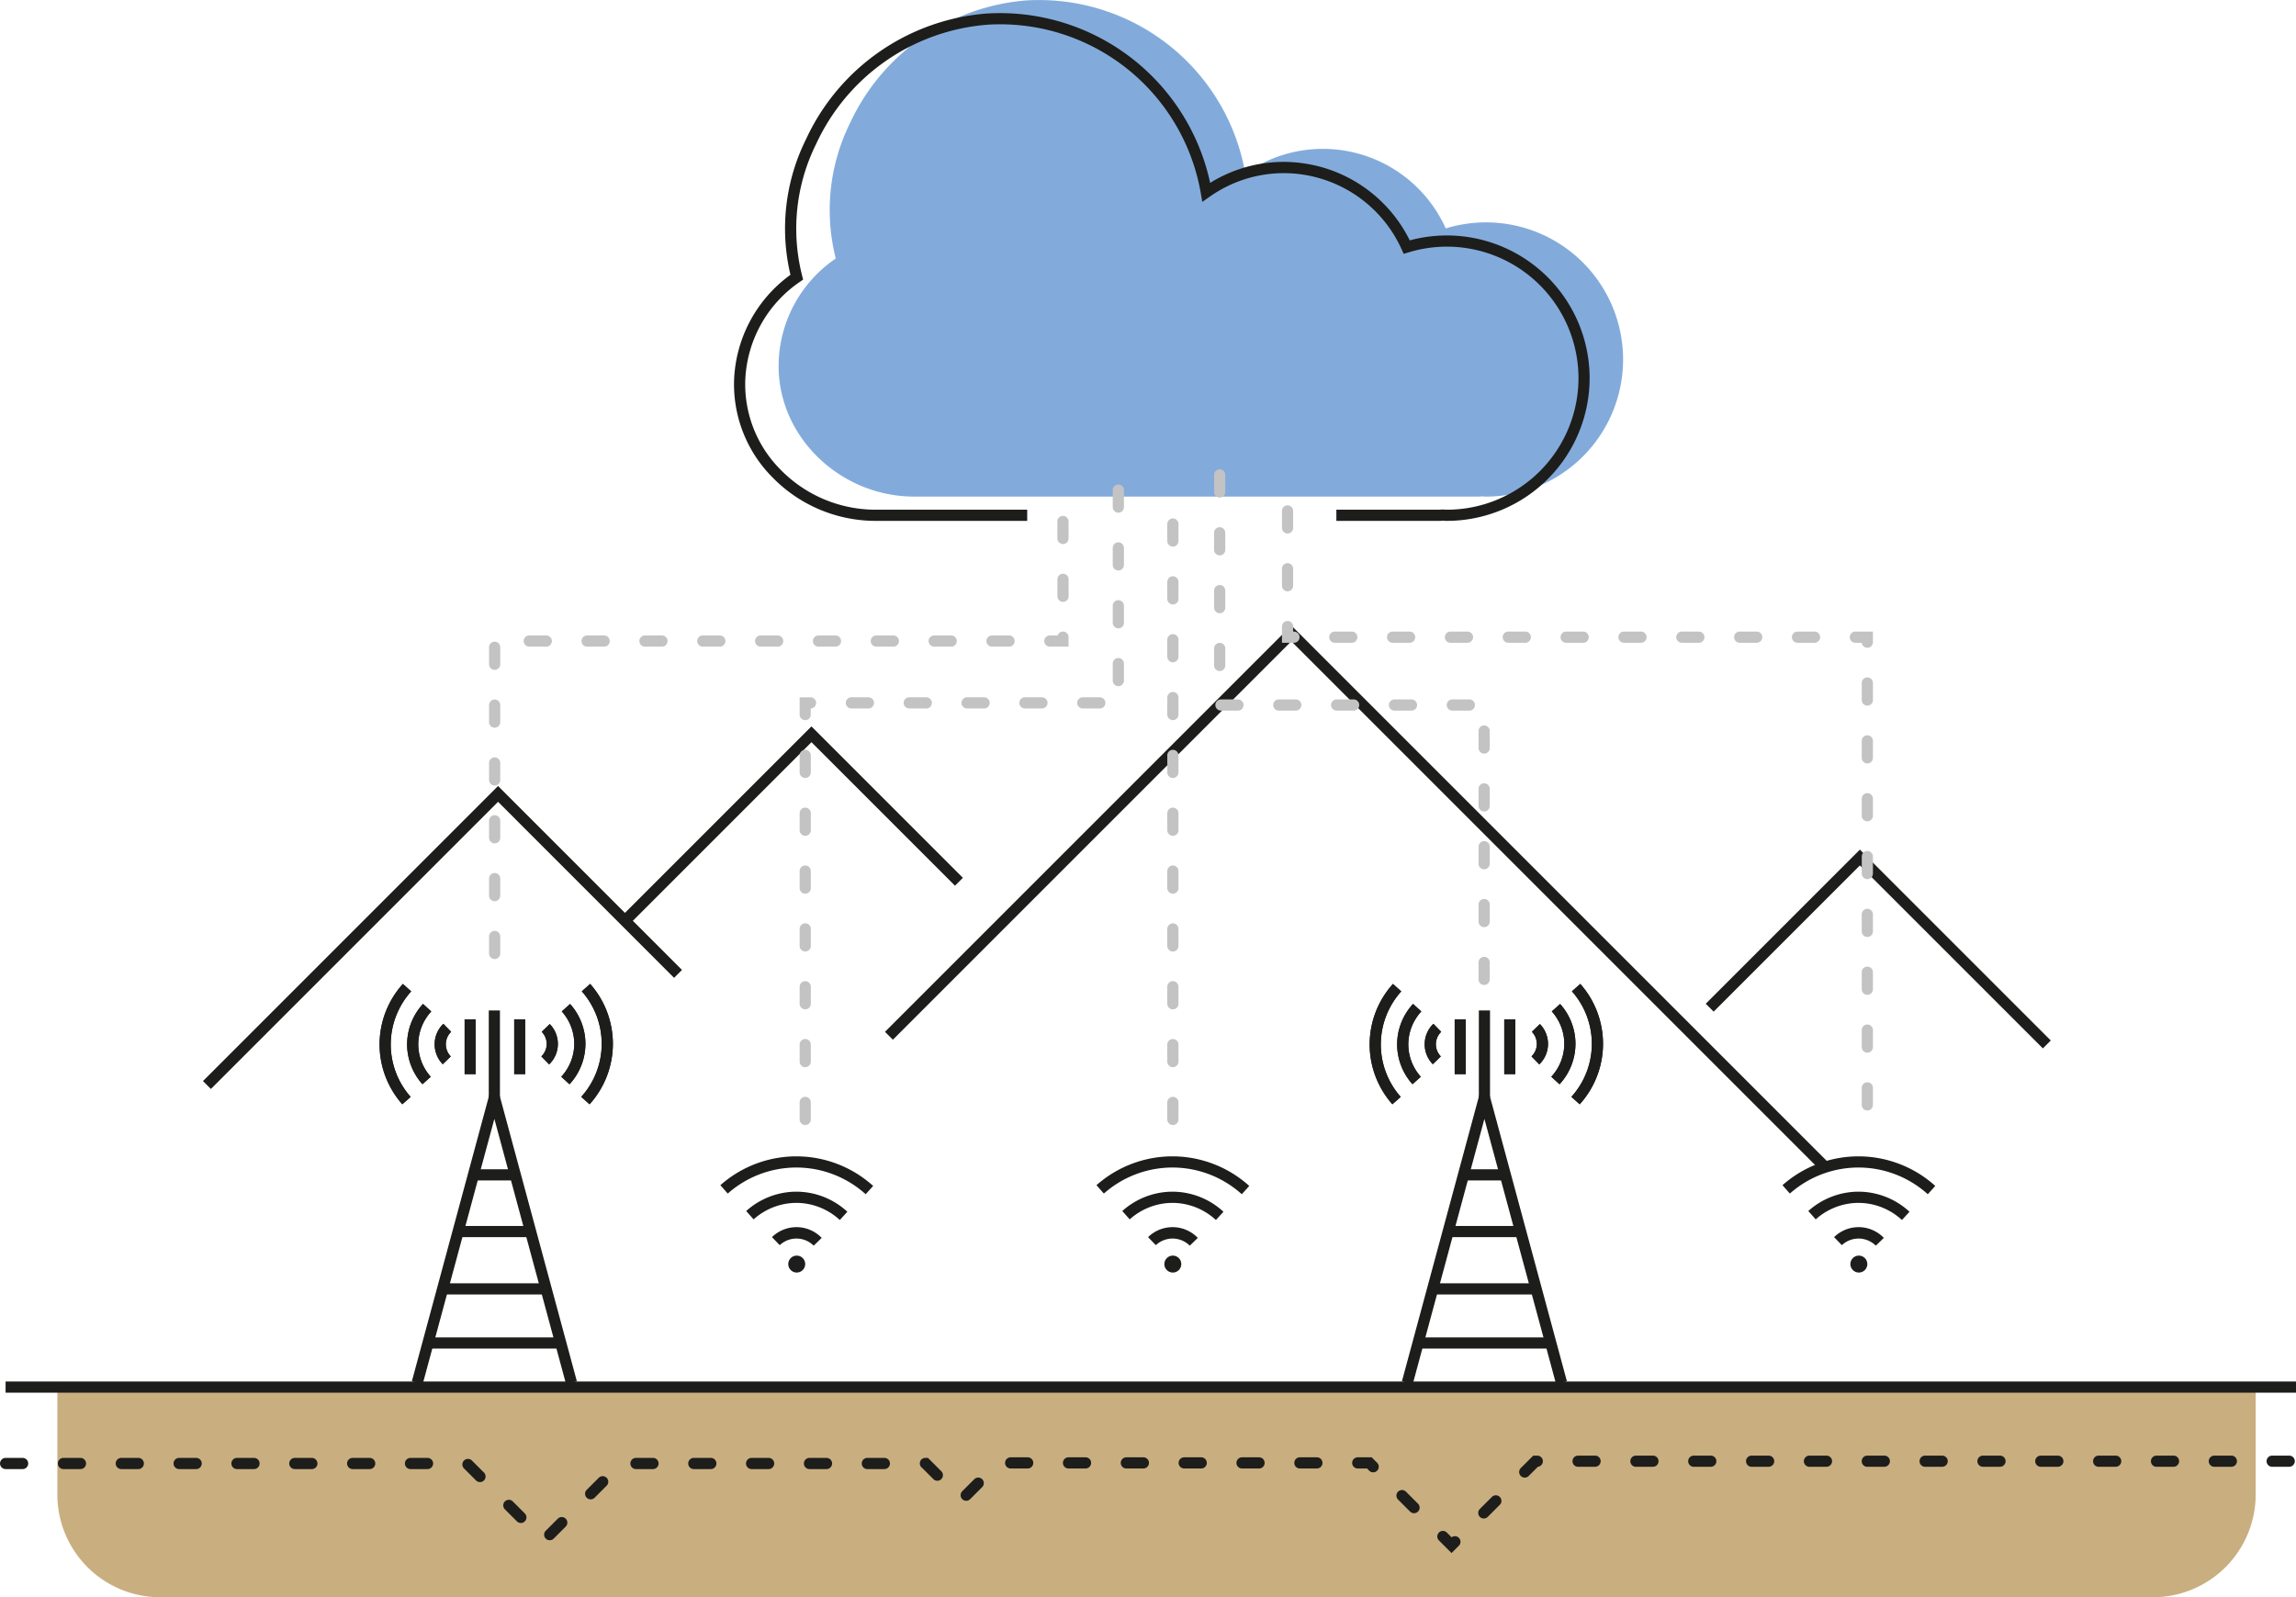 <svg xmlns="http://www.w3.org/2000/svg" width="189.73" height="131.998" viewBox="0 0 189.73 131.998"><g transform="translate(-1316.134 -2041.532)"><g transform="translate(1731.943 2086.648)"><g transform="translate(-351.468 -45.117)"><path d="M-252.849-26.739a11.333,11.333,0,0,0-3.321.5,11.137,11.137,0,0,0-10.148-6.574,11.093,11.093,0,0,0-6.416,2.039,17.3,17.3,0,0,0-18.044-14.31A17.59,17.59,0,0,0-305.39-34.96a16.233,16.233,0,0,0-1.184,11.208,10.755,10.755,0,0,0-4.718,8.546c-.2,6.118,5.072,11.129,11.194,11.129h46.692c.063,0,.123-.017.187-.018.124,0,.246.018.372.018a11.331,11.331,0,0,0,11.331-11.331A11.331,11.331,0,0,0-252.849-26.739Z" transform="translate(311.298 45.117)" fill="#82abdb"/></g><path d="M-258.376-1.395c-.084,0-.167-.006-.249-.011l-.138-.008a.8.8,0,0,1-.171.019h-8.576v-.923h8.576a1.4,1.4,0,0,1,.176-.019l.2.01c.061,0,.122.009.185.009a10.882,10.882,0,0,0,10.87-10.87,10.882,10.882,0,0,0-10.87-10.869,10.865,10.865,0,0,0-3.186.477l-.388.119-.167-.37a10.708,10.708,0,0,0-9.726-6.3,10.622,10.622,0,0,0-6.15,1.955l-.6.42-.124-.719a16.829,16.829,0,0,0-17.564-13.928A17.056,17.056,0,0,0-310.5-32.54a15.73,15.73,0,0,0-1.152,10.9l.075.31-.264.18a10.34,10.34,0,0,0-4.516,8.179,9.984,9.984,0,0,0,2.883,7.309,10.985,10.985,0,0,0,7.849,3.344h12.567v.923h-12.567a11.912,11.912,0,0,1-8.512-3.625A10.9,10.9,0,0,1-317.281-13a11.268,11.268,0,0,1,4.659-8.73,16.58,16.58,0,0,1,1.289-11.209,17.978,17.978,0,0,1,15-10.388,17.772,17.772,0,0,1,18.393,14,11.53,11.53,0,0,1,6.094-1.734,11.633,11.633,0,0,1,10.4,6.485,11.774,11.774,0,0,1,3.071-.406,11.806,11.806,0,0,1,11.793,11.793A11.806,11.806,0,0,1-258.376-1.395Z" transform="translate(-37.868 -0.676)" fill="#1d1d1b"/><path d="M-387.909,85.429l-.653-.653,24.382-24.382,15.2,15.2-.653.653L-364.179,61.7Z" transform="translate(-10.473 -40.554)" fill="#1d1d1b"/><path d="M-219.736,83.86l-43.707-43.707L-296.369,73.08l-.653-.653,33.579-33.579,44.36,44.36Z" transform="translate(-45.657 -32.273)" fill="#1d1d1b"/><path d="M-331.858,68.819l-.653-.653,15.774-15.774,12.513,12.513-.653.653-11.86-11.86Z" transform="translate(-32.017 -37.479)" fill="#1d1d1b"/><path d="M-158.994,85.359l-15.121-15.121L-186.2,82.322l-.653-.653,12.737-12.737,15.774,15.774Z" transform="translate(-88.002 -43.836)" fill="#1d1d1b"/><g transform="translate(-384.443 36.192)"><g transform="translate(2.669 7.617)"><rect width="3.451" height="0.923" transform="translate(5.088 7.704)" fill="#1d1d1b"/><rect width="5.944" height="0.923" transform="translate(3.822 12.389)" fill="#1d1d1b"/><rect width="8.509" height="0.923" transform="translate(2.542 17.127)" fill="#1d1d1b"/><rect width="11.02" height="0.923" transform="translate(1.333 21.598)" fill="#1d1d1b"/><path d="M-347.783,124.791l-5.925-21.924-5.925,21.924-.892-.241,6.817-25.222,6.817,25.222Z" transform="translate(360.525 -99.328)" fill="#1d1d1b"/></g><rect width="0.923" height="7.19" transform="translate(9.024 2.196)" fill="#1d1d1b"/><rect width="0.923" height="4.551" transform="translate(7.022 2.924)" fill="#1d1d1b"/><rect width="0.923" height="4.551" transform="translate(11.118 2.924)" fill="#1d1d1b"/><g transform="translate(13.37 0.003)"><path d="M-342.5,95.678l-.645-.662a1.429,1.429,0,0,0,.441-1.031,1.437,1.437,0,0,0-.41-1l.664-.642a2.357,2.357,0,0,1,.67,1.646A2.347,2.347,0,0,1-342.5,95.678Z" transform="translate(343.144 -89.028)" fill="#1d1d1b"/><path d="M-337.1,96.91l-.686-.617a6.551,6.551,0,0,0,1.689-4.386,6.551,6.551,0,0,0-1.646-4.335l.692-.611a7.471,7.471,0,0,1,1.878,4.946A7.472,7.472,0,0,1-337.1,96.91Z" transform="translate(341.083 -86.961)" fill="#1d1d1b"/><path d="M-342.5,95.678l-.645-.662a1.429,1.429,0,0,0,.441-1.031,1.437,1.437,0,0,0-.41-1l.664-.642a2.357,2.357,0,0,1,.67,1.646A2.347,2.347,0,0,1-342.5,95.678Z" transform="translate(343.144 -89.028)" fill="#1d1d1b"/><path d="M-339.792,96.29l-.68-.624a4.025,4.025,0,0,0,1.073-2.721,4.026,4.026,0,0,0-1.033-2.677l.689-.614a4.944,4.944,0,0,1,1.268,3.291A4.943,4.943,0,0,1-339.792,96.29Z" transform="translate(342.117 -87.996)" fill="#1d1d1b"/><path d="M-339.792,96.29l-.68-.624a4.025,4.025,0,0,0,1.073-2.721,4.026,4.026,0,0,0-1.033-2.677l.689-.614a4.944,4.944,0,0,1,1.268,3.291A4.943,4.943,0,0,1-339.792,96.29Z" transform="translate(342.117 -87.996)" fill="#1d1d1b"/><path d="M-337.1,96.91l-.686-.617a6.551,6.551,0,0,0,1.689-4.386,6.551,6.551,0,0,0-1.646-4.335l.692-.611a7.471,7.471,0,0,1,1.878,4.946A7.472,7.472,0,0,1-337.1,96.91Z" transform="translate(341.083 -86.961)" fill="#1d1d1b"/></g><path d="M-356.8,95.655a2.358,2.358,0,0,1-.67-1.646,2.348,2.348,0,0,1,.72-1.693l.645.661a1.432,1.432,0,0,0-.441,1.032,1.437,1.437,0,0,0,.41,1Z" transform="translate(362.021 -89.016)" fill="#1d1d1b"/><path d="M-362.983,96.905a7.471,7.471,0,0,1-1.878-4.946,7.474,7.474,0,0,1,1.926-5l.686.617a6.552,6.552,0,0,0-1.689,4.386,6.55,6.55,0,0,0,1.646,4.335Z" transform="translate(364.861 -86.956)" fill="#1d1d1b"/><path d="M-356.8,95.655a2.358,2.358,0,0,1-.67-1.646,2.348,2.348,0,0,1,.72-1.693l.645.661a1.432,1.432,0,0,0-.441,1.032,1.437,1.437,0,0,0,.41,1Z" transform="translate(362.021 -89.016)" fill="#1d1d1b"/><path d="M-359.9,96.281a4.947,4.947,0,0,1-1.268-3.291,4.943,4.943,0,0,1,1.316-3.345l.68.624a4.023,4.023,0,0,0-1.073,2.721,4.024,4.024,0,0,0,1.033,2.677Z" transform="translate(363.443 -87.99)" fill="#1d1d1b"/><path d="M-359.9,96.281a4.947,4.947,0,0,1-1.268-3.291,4.943,4.943,0,0,1,1.316-3.345l.68.624a4.023,4.023,0,0,0-1.073,2.721,4.024,4.024,0,0,0,1.033,2.677Z" transform="translate(363.443 -87.99)" fill="#1d1d1b"/><path d="M-362.983,96.905a7.471,7.471,0,0,1-1.878-4.946,7.474,7.474,0,0,1,1.926-5l.686.617a6.552,6.552,0,0,0-1.689,4.386,6.55,6.55,0,0,0,1.646,4.335Z" transform="translate(364.861 -86.956)" fill="#1d1d1b"/></g><g transform="translate(-302.628 36.192)"><g transform="translate(2.669 7.617)"><rect width="3.451" height="0.923" transform="translate(5.088 7.704)" fill="#1d1d1b"/><rect width="5.944" height="0.923" transform="translate(3.822 12.389)" fill="#1d1d1b"/><rect width="8.51" height="0.923" transform="translate(2.542 17.127)" fill="#1d1d1b"/><rect width="11.02" height="0.923" transform="translate(1.333 21.598)" fill="#1d1d1b"/><path d="M-226.74,124.791l-.892-.241,6.817-25.222L-214,124.55l-.892.241-5.925-21.924Z" transform="translate(227.631 -99.328)" fill="#1d1d1b"/></g><rect width="0.923" height="7.19" transform="translate(9.024 2.196)" fill="#1d1d1b"/><rect width="0.923" height="4.551" transform="translate(7.022 2.924)" fill="#1d1d1b"/><rect width="0.923" height="4.551" transform="translate(11.117 2.924)" fill="#1d1d1b"/><g transform="translate(13.37 0.003)"><path d="M-209.6,95.678l-.645-.662a1.433,1.433,0,0,0,.441-1.031,1.44,1.44,0,0,0-.41-1l.664-.642a2.357,2.357,0,0,1,.67,1.646A2.349,2.349,0,0,1-209.6,95.678Z" transform="translate(210.249 -89.028)" fill="#1d1d1b"/><path d="M-204.2,96.91l-.687-.617a6.551,6.551,0,0,0,1.689-4.386,6.548,6.548,0,0,0-1.646-4.335l.692-.611a7.471,7.471,0,0,1,1.878,4.946A7.472,7.472,0,0,1-204.2,96.91Z" transform="translate(208.189 -86.961)" fill="#1d1d1b"/><path d="M-209.6,95.678l-.645-.662a1.433,1.433,0,0,0,.441-1.031,1.44,1.44,0,0,0-.41-1l.664-.642a2.357,2.357,0,0,1,.67,1.646A2.349,2.349,0,0,1-209.6,95.678Z" transform="translate(210.249 -89.028)" fill="#1d1d1b"/><path d="M-206.9,96.29l-.681-.624a4.025,4.025,0,0,0,1.074-2.721,4.026,4.026,0,0,0-1.034-2.677l.689-.614a4.945,4.945,0,0,1,1.268,3.291A4.946,4.946,0,0,1-206.9,96.29Z" transform="translate(209.222 -87.996)" fill="#1d1d1b"/><path d="M-206.9,96.29l-.681-.624a4.025,4.025,0,0,0,1.074-2.721,4.026,4.026,0,0,0-1.034-2.677l.689-.614a4.945,4.945,0,0,1,1.268,3.291A4.946,4.946,0,0,1-206.9,96.29Z" transform="translate(209.222 -87.996)" fill="#1d1d1b"/><path d="M-204.2,96.91l-.687-.617a6.551,6.551,0,0,0,1.689-4.386,6.548,6.548,0,0,0-1.646-4.335l.692-.611a7.471,7.471,0,0,1,1.878,4.946A7.472,7.472,0,0,1-204.2,96.91Z" transform="translate(208.189 -86.961)" fill="#1d1d1b"/></g><path d="M-223.909,95.655a2.36,2.36,0,0,1-.67-1.646,2.346,2.346,0,0,1,.72-1.693l.645.661a1.433,1.433,0,0,0-.441,1.032,1.44,1.44,0,0,0,.41,1Z" transform="translate(229.127 -89.016)" fill="#1d1d1b"/><path d="M-230.088,96.905a7.471,7.471,0,0,1-1.878-4.946,7.475,7.475,0,0,1,1.926-5l.686.617a6.552,6.552,0,0,0-1.689,4.386,6.547,6.547,0,0,0,1.646,4.335Z" transform="translate(231.966 -86.956)" fill="#1d1d1b"/><path d="M-223.909,95.655a2.36,2.36,0,0,1-.67-1.646,2.346,2.346,0,0,1,.72-1.693l.645.661a1.433,1.433,0,0,0-.441,1.032,1.44,1.44,0,0,0,.41,1Z" transform="translate(229.127 -89.016)" fill="#1d1d1b"/><path d="M-227.009,96.281a4.944,4.944,0,0,1-1.268-3.291,4.944,4.944,0,0,1,1.316-3.345l.681.624a4.022,4.022,0,0,0-1.073,2.721,4.024,4.024,0,0,0,1.033,2.677Z" transform="translate(230.548 -87.99)" fill="#1d1d1b"/><path d="M-227.009,96.281a4.944,4.944,0,0,1-1.268-3.291,4.944,4.944,0,0,1,1.316-3.345l.681.624a4.022,4.022,0,0,0-1.073,2.721,4.024,4.024,0,0,0,1.033,2.677Z" transform="translate(230.548 -87.99)" fill="#1d1d1b"/><path d="M-230.088,96.905a7.471,7.471,0,0,1-1.878-4.946,7.475,7.475,0,0,1,1.926-5l.686.617a6.552,6.552,0,0,0-1.689,4.386,6.547,6.547,0,0,0,1.646,4.335Z" transform="translate(231.966 -86.956)" fill="#1d1d1b"/></g><g transform="translate(-356.282 50.444)"><g transform="translate(0)"><path d="M-308.743,121.142a2.021,2.021,0,0,0-2.806-.042l-.642-.664a2.9,2.9,0,0,1,2.026-.824,2.888,2.888,0,0,1,2.083.887Z" transform="translate(316.456 -113.76)" fill="#1d1d1b"/><path d="M-307.109,113.237a8.563,8.563,0,0,0-5.732-2.207,8.558,8.558,0,0,0-5.665,2.152l-.611-.692a9.478,9.478,0,0,1,6.276-2.383,9.482,9.482,0,0,1,6.35,2.444Z" transform="translate(319.118 -110.106)" fill="#1d1d1b"/><path d="M-307.915,117.192a5.308,5.308,0,0,0-3.591-1.415,5.308,5.308,0,0,0-3.532,1.363l-.614-.689a6.229,6.229,0,0,1,4.146-1.6,6.23,6.23,0,0,1,4.215,1.659Z" transform="translate(317.786 -111.931)" fill="#1d1d1b"/></g><circle cx="0.701" cy="0.701" r="0.701" transform="translate(5.61 8.202)" fill="#1d1d1b"/></g><g transform="translate(-325.203 50.444)"><path d="M-258.26,121.142a2.022,2.022,0,0,0-2.807-.042l-.641-.664a2.9,2.9,0,0,1,2.026-.824,2.888,2.888,0,0,1,2.083.887Z" transform="translate(265.973 -113.76)" fill="#1d1d1b"/><path d="M-256.626,113.237a8.563,8.563,0,0,0-5.732-2.207,8.558,8.558,0,0,0-5.665,2.152l-.611-.692a9.477,9.477,0,0,1,6.276-2.383,9.482,9.482,0,0,1,6.35,2.444Z" transform="translate(268.635 -110.106)" fill="#1d1d1b"/><path d="M-257.432,117.192a5.311,5.311,0,0,0-3.591-1.415,5.308,5.308,0,0,0-3.532,1.363l-.614-.689a6.228,6.228,0,0,1,4.146-1.6,6.231,6.231,0,0,1,4.215,1.659Z" transform="translate(267.303 -111.931)" fill="#1d1d1b"/><circle cx="0.701" cy="0.701" r="0.701" transform="translate(5.61 8.202)" fill="#1d1d1b"/></g><g transform="translate(-268.514 50.444)"><path d="M-166.177,121.142a2.022,2.022,0,0,0-2.807-.042l-.642-.664a2.9,2.9,0,0,1,2.026-.824,2.889,2.889,0,0,1,2.084.887Z" transform="translate(173.891 -113.76)" fill="#1d1d1b"/><path d="M-164.544,113.237a8.56,8.56,0,0,0-5.732-2.207,8.558,8.558,0,0,0-5.666,2.152l-.611-.692a9.481,9.481,0,0,1,6.277-2.383,9.481,9.481,0,0,1,6.349,2.444Z" transform="translate(176.553 -110.106)" fill="#1d1d1b"/><path d="M-165.35,117.192a5.309,5.309,0,0,0-3.59-1.415,5.31,5.31,0,0,0-3.533,1.363l-.614-.689a6.229,6.229,0,0,1,4.147-1.6,6.229,6.229,0,0,1,4.215,1.659Z" transform="translate(175.221 -111.931)" fill="#1d1d1b"/><circle cx="0.701" cy="0.701" r="0.701" transform="translate(5.61 8.202)" fill="#1d1d1b"/></g><path d="M-349.7,60.759a.462.462,0,0,1-.462-.462V58.892a.462.462,0,0,1,.462-.462.462.462,0,0,1,.462.462V60.3A.462.462,0,0,1-349.7,60.759Zm0-4.78a.462.462,0,0,1-.462-.462V54.112a.461.461,0,0,1,.462-.462.461.461,0,0,1,.462.462v1.405A.462.462,0,0,1-349.7,55.98Zm0-4.78a.462.462,0,0,1-.462-.462V49.332a.462.462,0,0,1,.462-.462.462.462,0,0,1,.462.462v1.406A.462.462,0,0,1-349.7,51.2Zm0-4.78a.462.462,0,0,1-.462-.462V44.553a.462.462,0,0,1,.462-.462.462.462,0,0,1,.462.462v1.406A.462.462,0,0,1-349.7,46.42Zm0-4.78a.462.462,0,0,1-.462-.462V39.773a.461.461,0,0,1,.462-.462.461.461,0,0,1,.462.462v1.406A.462.462,0,0,1-349.7,41.64Zm0-4.78a.462.462,0,0,1-.462-.462V34.993a.462.462,0,0,1,.462-.462.462.462,0,0,1,.462.462V36.4A.462.462,0,0,1-349.7,36.86Zm47.425-1.918h-1.545a.462.462,0,0,1-.462-.462.462.462,0,0,1,.462-.462h.643a.463.463,0,0,1,.441-.323.462.462,0,0,1,.462.462Zm-4.919,0H-308.6a.462.462,0,0,1-.462-.462.462.462,0,0,1,.462-.462h1.406a.462.462,0,0,1,.462.462A.462.462,0,0,1-307.193,34.942Zm-4.78,0h-1.406a.462.462,0,0,1-.462-.462.462.462,0,0,1,.462-.462h1.406a.462.462,0,0,1,.462.462A.462.462,0,0,1-311.973,34.942Zm-4.78,0h-1.406a.462.462,0,0,1-.462-.462.462.462,0,0,1,.462-.462h1.406a.462.462,0,0,1,.462.462A.462.462,0,0,1-316.753,34.942Zm-4.78,0h-1.406a.462.462,0,0,1-.462-.462.462.462,0,0,1,.462-.462h1.406a.462.462,0,0,1,.462.462A.462.462,0,0,1-321.533,34.942Zm-4.78,0h-1.406a.462.462,0,0,1-.462-.462.462.462,0,0,1,.462-.462h1.406a.462.462,0,0,1,.462.462A.462.462,0,0,1-326.312,34.942Zm-4.78,0H-332.5a.462.462,0,0,1-.462-.462.462.462,0,0,1,.462-.462h1.406a.462.462,0,0,1,.462.462A.462.462,0,0,1-331.092,34.942Zm-4.78,0h-1.406a.462.462,0,0,1-.462-.462.462.462,0,0,1,.462-.462h1.406a.462.462,0,0,1,.462.462A.462.462,0,0,1-335.872,34.942Zm-4.78,0h-1.406a.462.462,0,0,1-.462-.462.462.462,0,0,1,.462-.462h1.406a.462.462,0,0,1,.462.462A.462.462,0,0,1-340.652,34.942Zm-4.78,0h-1.406a.462.462,0,0,1-.462-.462.462.462,0,0,1,.462-.462h1.406a.462.462,0,0,1,.462.462A.462.462,0,0,1-345.432,34.942Zm42.7-3.7a.461.461,0,0,1-.462-.462V29.378a.461.461,0,0,1,.462-.462.462.462,0,0,1,.462.462v1.406A.462.462,0,0,1-302.736,31.246Zm0-4.78A.461.461,0,0,1-303.2,26V24.6a.461.461,0,0,1,.462-.462.462.462,0,0,1,.462.462V26A.462.462,0,0,1-302.736,26.466Z" transform="translate(-25.233 -26.619)" fill="#c3c3c3"/><path d="M-308.015,72.854a.462.462,0,0,1-.462-.462V70.986a.462.462,0,0,1,.462-.462.462.462,0,0,1,.462.462v1.406A.462.462,0,0,1-308.015,72.854Zm0-4.78a.462.462,0,0,1-.462-.462V66.206a.462.462,0,0,1,.462-.462.462.462,0,0,1,.462.462v1.406A.462.462,0,0,1-308.015,68.074Zm0-4.78a.462.462,0,0,1-.462-.462V61.427a.462.462,0,0,1,.462-.462.462.462,0,0,1,.462.462v1.406A.462.462,0,0,1-308.015,63.295Zm0-4.78a.462.462,0,0,1-.462-.462V56.647a.461.461,0,0,1,.462-.462.461.461,0,0,1,.462.462v1.406A.462.462,0,0,1-308.015,58.515Zm0-4.78a.462.462,0,0,1-.462-.462V51.867a.462.462,0,0,1,.462-.462.462.462,0,0,1,.462.462v1.406A.462.462,0,0,1-308.015,53.735Zm0-4.78a.462.462,0,0,1-.462-.462V47.087a.462.462,0,0,1,.462-.462.462.462,0,0,1,.462.462v1.406A.462.462,0,0,1-308.015,48.955Zm0-4.78a.462.462,0,0,1-.462-.462V42.308a.461.461,0,0,1,.462-.462.461.461,0,0,1,.462.462v1.406A.462.462,0,0,1-308.015,44.175Zm0-4.78a.462.462,0,0,1-.462-.462V37.508h.9a.462.462,0,0,1,.462.462.463.463,0,0,1-.442.462v.5A.462.462,0,0,1-308.015,39.4Zm24.341-.964h-1.406a.462.462,0,0,1-.462-.462.462.462,0,0,1,.462-.462h1.406a.462.462,0,0,1,.462.462A.462.462,0,0,1-283.674,38.431Zm-4.78,0h-1.405a.462.462,0,0,1-.462-.462.462.462,0,0,1,.462-.462h1.405a.462.462,0,0,1,.462.462A.462.462,0,0,1-288.455,38.431Zm-4.78,0h-1.406a.462.462,0,0,1-.462-.462.462.462,0,0,1,.462-.462h1.406a.462.462,0,0,1,.462.462A.462.462,0,0,1-293.234,38.431Zm-4.779,0h-1.406a.462.462,0,0,1-.462-.462.462.462,0,0,1,.462-.462h1.406a.462.462,0,0,1,.462.462A.462.462,0,0,1-298.014,38.431Zm-4.78,0H-304.2a.462.462,0,0,1-.462-.462.462.462,0,0,1,.462-.462h1.406a.462.462,0,0,1,.462.462A.462.462,0,0,1-302.794,38.431Zm20.652-1.842a.462.462,0,0,1-.462-.462V34.722a.462.462,0,0,1,.462-.462.462.462,0,0,1,.462.462v1.406A.462.462,0,0,1-282.142,36.589Zm0-4.78a.462.462,0,0,1-.462-.462V29.942a.462.462,0,0,1,.462-.462.462.462,0,0,1,.462.462v1.405A.462.462,0,0,1-282.142,31.81Zm0-4.78a.462.462,0,0,1-.462-.462V25.163a.462.462,0,0,1,.462-.462.462.462,0,0,1,.462.462v1.406A.462.462,0,0,1-282.142,27.03Zm0-4.78a.462.462,0,0,1-.462-.462V20.383a.462.462,0,0,1,.462-.462.462.462,0,0,1,.462.462v1.406A.462.462,0,0,1-282.142,22.25Z" transform="translate(-41.254 -24.998)" fill="#c3c3c3"/><path d="M-258.666,74.606a.462.462,0,0,1-.462-.462V72.738a.462.462,0,0,1,.462-.462.462.462,0,0,1,.462.462v1.406A.462.462,0,0,1-258.666,74.606Zm0-4.78a.462.462,0,0,1-.462-.462V67.958a.462.462,0,0,1,.462-.462.462.462,0,0,1,.462.462v1.406A.462.462,0,0,1-258.666,69.826Zm0-4.78a.462.462,0,0,1-.462-.462V63.179a.462.462,0,0,1,.462-.462.462.462,0,0,1,.462.462v1.406A.462.462,0,0,1-258.666,65.046Zm0-4.78a.462.462,0,0,1-.462-.462V58.4a.462.462,0,0,1,.462-.462.461.461,0,0,1,.462.462V59.8A.462.462,0,0,1-258.666,60.267Zm0-4.78a.462.462,0,0,1-.462-.462V53.619a.462.462,0,0,1,.462-.462.462.462,0,0,1,.462.462v1.406A.462.462,0,0,1-258.666,55.487Zm0-4.78a.462.462,0,0,1-.462-.462V48.839a.462.462,0,0,1,.462-.462.462.462,0,0,1,.462.462v1.406A.462.462,0,0,1-258.666,50.707Zm0-4.78a.462.462,0,0,1-.462-.462V44.06a.461.461,0,0,1,.462-.462.461.461,0,0,1,.462.462v1.405A.462.462,0,0,1-258.666,45.927Zm0-4.78a.462.462,0,0,1-.462-.462V39.28a.462.462,0,0,1,.462-.462.462.462,0,0,1,.462.462v1.406A.462.462,0,0,1-258.666,41.147Zm0-4.78a.462.462,0,0,1-.462-.462V34.5a.462.462,0,0,1,.462-.462.462.462,0,0,1,.462.462v1.406A.462.462,0,0,1-258.666,36.368Zm0-4.78a.462.462,0,0,1-.462-.462V29.721a.461.461,0,0,1,.462-.462.461.461,0,0,1,.462.462v1.406A.462.462,0,0,1-258.666,31.588Zm0-4.78a.462.462,0,0,1-.462-.462V24.941a.462.462,0,0,1,.462-.462.462.462,0,0,1,.462.462v1.406A.462.462,0,0,1-258.666,26.808Z" transform="translate(-60.222 -26.75)" fill="#c3c3c3"/><path d="M-230.528,60.5a.462.462,0,0,1-.462-.462V58.634a.462.462,0,0,1,.462-.462.462.462,0,0,1,.462.462V60.04A.462.462,0,0,1-230.528,60.5Zm0-4.78a.462.462,0,0,1-.462-.462V53.854a.462.462,0,0,1,.462-.462.462.462,0,0,1,.462.462V55.26A.462.462,0,0,1-230.528,55.722Zm0-4.78a.462.462,0,0,1-.462-.462V49.074a.462.462,0,0,1,.462-.462.462.462,0,0,1,.462.462V50.48A.462.462,0,0,1-230.528,50.942Zm0-4.78a.462.462,0,0,1-.462-.462V44.295a.462.462,0,0,1,.462-.462.462.462,0,0,1,.462.462V45.7A.462.462,0,0,1-230.528,46.162Zm0-4.78a.462.462,0,0,1-.462-.462V39.515a.462.462,0,0,1,.462-.462.462.462,0,0,1,.462.462v1.406A.462.462,0,0,1-230.528,41.382Zm-1.224-3.555h-1.406a.462.462,0,0,1-.462-.462.462.462,0,0,1,.462-.462h1.406a.462.462,0,0,1,.462.462A.462.462,0,0,1-231.752,37.827Zm-4.78,0h-1.406a.462.462,0,0,1-.462-.462.462.462,0,0,1,.462-.462h1.406a.462.462,0,0,1,.462.462A.462.462,0,0,1-236.532,37.827Zm-4.78,0h-1.406a.462.462,0,0,1-.462-.462.462.462,0,0,1,.462-.462h1.406a.462.462,0,0,1,.462.462A.462.462,0,0,1-241.312,37.827Zm-4.78,0H-247.5a.462.462,0,0,1-.462-.462.462.462,0,0,1,.462-.462h1.406a.462.462,0,0,1,.462.462A.462.462,0,0,1-246.092,37.827Zm-4.78,0h-1.406a.462.462,0,0,1-.462-.462.462.462,0,0,1,.462-.462h1.406a.462.462,0,0,1,.462.462A.462.462,0,0,1-250.871,37.827Zm-1.511-3.269a.462.462,0,0,1-.462-.462V32.69a.462.462,0,0,1,.462-.462.462.462,0,0,1,.462.462V34.1A.462.462,0,0,1-252.382,34.558Zm0-4.78a.462.462,0,0,1-.462-.462V27.91a.462.462,0,0,1,.462-.462.462.462,0,0,1,.462.462v1.406A.462.462,0,0,1-252.382,29.778Zm0-4.78a.462.462,0,0,1-.462-.462V23.131a.462.462,0,0,1,.462-.462.462.462,0,0,1,.462.462v1.406A.462.462,0,0,1-252.382,25Zm0-4.78a.462.462,0,0,1-.462-.462V18.351a.462.462,0,0,1,.462-.462.462.462,0,0,1,.462.462v1.406A.462.462,0,0,1-252.382,20.219Z" transform="translate(-62.638 -24.217)" fill="#c3c3c3"/><path d="M-195.363,72.728a.462.462,0,0,1-.462-.462V70.86a.462.462,0,0,1,.462-.462.462.462,0,0,1,.462.462v1.406A.462.462,0,0,1-195.363,72.728Zm0-4.78a.462.462,0,0,1-.462-.462V66.081a.462.462,0,0,1,.462-.462.462.462,0,0,1,.462.462v1.406A.462.462,0,0,1-195.363,67.948Zm0-4.78a.462.462,0,0,1-.462-.462V61.3a.462.462,0,0,1,.462-.462.462.462,0,0,1,.462.462v1.406A.462.462,0,0,1-195.363,63.169Zm0-4.78a.462.462,0,0,1-.462-.462V56.522a.462.462,0,0,1,.462-.462.462.462,0,0,1,.462.462v1.406A.462.462,0,0,1-195.363,58.389Zm0-4.78a.462.462,0,0,1-.462-.462V51.742a.462.462,0,0,1,.462-.462.462.462,0,0,1,.462.462v1.406A.462.462,0,0,1-195.363,53.609Zm0-4.78a.462.462,0,0,1-.462-.462V46.962a.462.462,0,0,1,.462-.462.462.462,0,0,1,.462.462v1.406A.462.462,0,0,1-195.363,48.829Zm0-4.78a.462.462,0,0,1-.462-.462V42.182a.462.462,0,0,1,.462-.462.462.462,0,0,1,.462.462v1.406A.462.462,0,0,1-195.363,44.049Zm0-4.78a.462.462,0,0,1-.462-.462V37.4a.462.462,0,0,1,.462-.462.462.462,0,0,1,.462.462v1.405A.462.462,0,0,1-195.363,39.269Zm0-4.779a.462.462,0,0,1-.459-.416h-.531a.462.462,0,0,1-.462-.462.462.462,0,0,1,.462-.462h1.452v.877A.462.462,0,0,1-195.363,34.49Zm-4.364-.416h-1.406a.462.462,0,0,1-.462-.462.462.462,0,0,1,.462-.462h1.406a.462.462,0,0,1,.462.462A.462.462,0,0,1-199.727,34.075Zm-4.78,0h-1.406a.462.462,0,0,1-.462-.462.462.462,0,0,1,.462-.462h1.406a.462.462,0,0,1,.462.462A.462.462,0,0,1-204.507,34.075Zm-4.78,0h-1.406a.462.462,0,0,1-.462-.462.462.462,0,0,1,.462-.462h1.406a.462.462,0,0,1,.462.462A.462.462,0,0,1-209.287,34.075Zm-4.78,0h-1.406a.462.462,0,0,1-.462-.462.462.462,0,0,1,.462-.462h1.406a.462.462,0,0,1,.462.462A.462.462,0,0,1-214.067,34.075Zm-4.78,0h-1.405a.462.462,0,0,1-.462-.462.462.462,0,0,1,.462-.462h1.405a.462.462,0,0,1,.462.462A.462.462,0,0,1-218.846,34.075Zm-4.78,0h-1.406a.462.462,0,0,1-.462-.462.462.462,0,0,1,.462-.462h1.406a.462.462,0,0,1,.462.462A.462.462,0,0,1-223.626,34.075Zm-4.779,0h-1.406a.462.462,0,0,1-.462-.462.462.462,0,0,1,.462-.462h1.406a.462.462,0,0,1,.462.462A.462.462,0,0,1-228.405,34.075Zm-4.78,0h-1.406a.462.462,0,0,1-.462-.462.462.462,0,0,1,.462-.462h1.406a.462.462,0,0,1,.462.462A.462.462,0,0,1-233.186,34.075Zm-4.78,0h-1.406a.462.462,0,0,1-.462-.462.462.462,0,0,1,.462-.462h1.406a.462.462,0,0,1,.462.462A.462.462,0,0,1-237.966,34.075Zm-4.779,0h-.991V32.736a.462.462,0,0,1,.462-.462.462.462,0,0,1,.462.462v.415h.068a.462.462,0,0,1,.462.462A.462.462,0,0,1-242.745,34.075Zm-.529-4.25a.462.462,0,0,1-.462-.462V27.957a.462.462,0,0,1,.462-.462.462.462,0,0,1,.462.462v1.406A.462.462,0,0,1-243.274,29.824Zm0-4.78a.462.462,0,0,1-.462-.462V23.177a.462.462,0,0,1,.462-.462.462.462,0,0,1,.462.462v1.406A.462.462,0,0,1-243.274,25.045Z" transform="translate(-66.138 -26.072)" fill="#c3c3c3"/><g transform="translate(-411.079 69.514)"><path d="M8.5,0h164.66a8.5,8.5,0,0,1,8.5,8.5v8.863a0,0,0,0,1,0,0H0a0,0,0,0,1,0,0V8.5A8.5,8.5,0,0,1,8.5,0Z" transform="translate(181.669 17.367) rotate(180)" fill="#c9ae80"/></g><rect width="189.268" height="0.923" transform="translate(-415.347 69.052)" fill="#1d1d1b"/><path d="M-295.86,158.332l-1.042-1.042a.461.461,0,0,1,0-.653.461.461,0,0,1,.653,0l.392.392a.461.461,0,0,1,.6.044.462.462,0,0,1,0,.653Zm-74.522-1.059a.462.462,0,0,1-.327-.135.462.462,0,0,1,0-.653l.994-.994a.462.462,0,0,1,.653,0,.462.462,0,0,1,0,.653l-.994.994A.462.462,0,0,1-370.382,157.273Zm-2.386-1.426a.461.461,0,0,1-.326-.135l-.994-.994a.462.462,0,0,1,0-.653.462.462,0,0,1,.653,0l.994.994a.462.462,0,0,1,0,.653A.461.461,0,0,1-372.769,155.847Zm79.573-.371a.46.46,0,0,1-.326-.135.461.461,0,0,1,0-.653l.994-.994a.461.461,0,0,1,.653,0,.462.462,0,0,1,0,.653l-.994.994A.461.461,0,0,1-293.2,155.476Zm-5.765-.436a.458.458,0,0,1-.326-.135l-.994-.994a.462.462,0,0,1,0-.653.462.462,0,0,1,.653,0l.994.994a.461.461,0,0,1,0,.653A.458.458,0,0,1-298.961,155.04Zm-37.008-1.029a.46.46,0,0,1-.326-.135.461.461,0,0,1,0-.653l.994-.994a.461.461,0,0,1,.653,0,.462.462,0,0,1,0,.653l-.994.994A.46.46,0,0,1-335.969,154.011ZM-367,153.894a.458.458,0,0,1-.326-.135.462.462,0,0,1,0-.653l.994-.994a.461.461,0,0,1,.653,0,.461.461,0,0,1,0,.653l-.994.994A.461.461,0,0,1-367,153.894Zm-9.145-1.427a.458.458,0,0,1-.326-.135l-.994-.994a.461.461,0,0,1,0-.653.461.461,0,0,1,.653,0l.994.994a.461.461,0,0,1,0,.653A.458.458,0,0,1-376.148,152.467Zm37.794-.109a.46.46,0,0,1-.326-.135l-.921-.921a.457.457,0,0,1-.2-.371.445.445,0,0,1,.441-.462h.232l1.1,1.1a.462.462,0,0,1,0,.653A.461.461,0,0,1-338.354,152.358Zm48.539-.262a.46.46,0,0,1-.326-.135.462.462,0,0,1,0-.653l1.028-1.028h.334a.462.462,0,0,1,.462.462.462.462,0,0,1-.411.459l-.761.761A.46.46,0,0,1-289.816,152.1Zm-12.525-.436a.458.458,0,0,1-.326-.135l-.182-.182h-.766a.462.462,0,0,1-.462-.462.462.462,0,0,1,.462-.462h1.149l.452.452a.461.461,0,0,1,0,.653A.458.458,0,0,1-302.341,151.66Zm-40.393-.268h-1.406a.462.462,0,0,1-.462-.462.462.462,0,0,1,.462-.462h1.406a.462.462,0,0,1,.462.462A.462.462,0,0,1-342.734,151.392Zm-4.78,0h-1.406a.462.462,0,0,1-.462-.462.462.462,0,0,1,.462-.462h1.406a.462.462,0,0,1,.462.462A.462.462,0,0,1-347.514,151.392Zm-4.78,0H-353.7a.462.462,0,0,1-.462-.462.462.462,0,0,1,.462-.462h1.406a.462.462,0,0,1,.462.462A.462.462,0,0,1-352.294,151.392Zm-4.78,0h-1.406a.462.462,0,0,1-.462-.462.462.462,0,0,1,.462-.462h1.406a.462.462,0,0,1,.462.462A.462.462,0,0,1-357.073,151.392Zm-4.78,0h-1.406a.462.462,0,0,1-.462-.462.462.462,0,0,1,.462-.462h1.406a.462.462,0,0,1,.462.462A.462.462,0,0,1-361.853,151.392Zm-18.63,0h-1.406a.462.462,0,0,1-.462-.462.462.462,0,0,1,.462-.462h1.406a.462.462,0,0,1,.462.462A.462.462,0,0,1-380.483,151.392Zm-4.78,0h-1.406a.462.462,0,0,1-.462-.462.462.462,0,0,1,.462-.462h1.406a.462.462,0,0,1,.462.462A.462.462,0,0,1-385.263,151.392Zm-4.78,0h-1.406a.462.462,0,0,1-.462-.462.462.462,0,0,1,.462-.462h1.406a.462.462,0,0,1,.462.462A.462.462,0,0,1-390.043,151.392Zm-4.78,0h-1.406a.462.462,0,0,1-.462-.462.462.462,0,0,1,.462-.462h1.406a.462.462,0,0,1,.462.462A.462.462,0,0,1-394.823,151.392Zm-4.78,0h-1.405a.462.462,0,0,1-.462-.462.462.462,0,0,1,.462-.462h1.405a.462.462,0,0,1,.462.462A.462.462,0,0,1-399.6,151.392Zm-4.78,0h-1.406a.462.462,0,0,1-.462-.462.462.462,0,0,1,.462-.462h1.406a.461.461,0,0,1,.462.462A.462.462,0,0,1-404.382,151.392Zm-4.78,0h-1.405a.462.462,0,0,1-.462-.462.462.462,0,0,1,.462-.462h1.405a.462.462,0,0,1,.462.462A.462.462,0,0,1-409.162,151.392Zm-4.779,0h-1.406a.462.462,0,0,1-.462-.462.462.462,0,0,1,.462-.462h1.406a.462.462,0,0,1,.462.462A.462.462,0,0,1-413.941,151.392Zm106.952-.049h-1.406a.462.462,0,0,1-.462-.462.462.462,0,0,1,.462-.462h1.406a.462.462,0,0,1,.462.462A.462.462,0,0,1-306.989,151.343Zm-4.78,0h-1.406a.462.462,0,0,1-.462-.462.462.462,0,0,1,.462-.462h1.406a.462.462,0,0,1,.462.462A.462.462,0,0,1-311.769,151.343Zm-4.78,0h-1.405a.462.462,0,0,1-.462-.462.462.462,0,0,1,.462-.462h1.405a.462.462,0,0,1,.462.462A.462.462,0,0,1-316.549,151.343Zm-4.779,0h-1.406a.462.462,0,0,1-.462-.462.462.462,0,0,1,.462-.462h1.406a.462.462,0,0,1,.462.462A.462.462,0,0,1-321.328,151.343Zm-4.78,0h-1.406a.462.462,0,0,1-.462-.462.462.462,0,0,1,.462-.462h1.406a.462.462,0,0,1,.462.462A.462.462,0,0,1-326.108,151.343Zm-4.78,0h-1.406a.462.462,0,0,1-.462-.462.462.462,0,0,1,.462-.462h1.406a.462.462,0,0,1,.462.462A.462.462,0,0,1-330.888,151.343Zm104.245-.14h-1.406a.462.462,0,0,1-.462-.462.462.462,0,0,1,.462-.462h1.406a.461.461,0,0,1,.462.462A.462.462,0,0,1-226.643,151.2Zm-4.78,0h-1.406a.462.462,0,0,1-.462-.462.462.462,0,0,1,.462-.462h1.406a.462.462,0,0,1,.462.462A.462.462,0,0,1-231.422,151.2Zm-4.779,0h-1.406a.462.462,0,0,1-.462-.462.462.462,0,0,1,.462-.462h1.406a.462.462,0,0,1,.462.462A.462.462,0,0,1-236.2,151.2Zm-4.78,0h-1.406a.462.462,0,0,1-.462-.462.462.462,0,0,1,.462-.462h1.406a.461.461,0,0,1,.462.462A.461.461,0,0,1-240.982,151.2Zm-4.78,0h-1.406a.462.462,0,0,1-.462-.462.462.462,0,0,1,.462-.462h1.406a.462.462,0,0,1,.462.462A.462.462,0,0,1-245.762,151.2Zm-4.779,0h-1.406a.462.462,0,0,1-.462-.462.462.462,0,0,1,.462-.462h1.406a.462.462,0,0,1,.462.462A.462.462,0,0,1-250.541,151.2Zm-4.78,0h-1.406a.462.462,0,0,1-.462-.462.462.462,0,0,1,.462-.462h1.406a.462.462,0,0,1,.462.462A.462.462,0,0,1-255.321,151.2Zm-4.779,0h-1.406a.462.462,0,0,1-.462-.462.462.462,0,0,1,.462-.462h1.406a.462.462,0,0,1,.462.462A.462.462,0,0,1-260.1,151.2Zm-4.78,0h-1.406a.462.462,0,0,1-.462-.462.462.462,0,0,1,.462-.462h1.406a.462.462,0,0,1,.462.462A.462.462,0,0,1-264.88,151.2Zm-4.78,0h-1.406a.462.462,0,0,1-.462-.462.462.462,0,0,1,.462-.462h1.406a.462.462,0,0,1,.462.462A.462.462,0,0,1-269.66,151.2Zm-4.78,0h-1.406a.462.462,0,0,1-.462-.462.462.462,0,0,1,.462-.462h1.406a.462.462,0,0,1,.462.462A.462.462,0,0,1-274.44,151.2Zm-4.78,0h-1.406a.462.462,0,0,1-.462-.462.462.462,0,0,1,.462-.462h1.406a.462.462,0,0,1,.462.462A.462.462,0,0,1-279.22,151.2Zm-4.78,0h-1.406a.462.462,0,0,1-.462-.462.462.462,0,0,1,.462-.462H-284a.462.462,0,0,1,.462.462A.462.462,0,0,1-284,151.2Z" transform="translate(0 -75.103)" fill="#1d1d1b"/></g></g></svg>